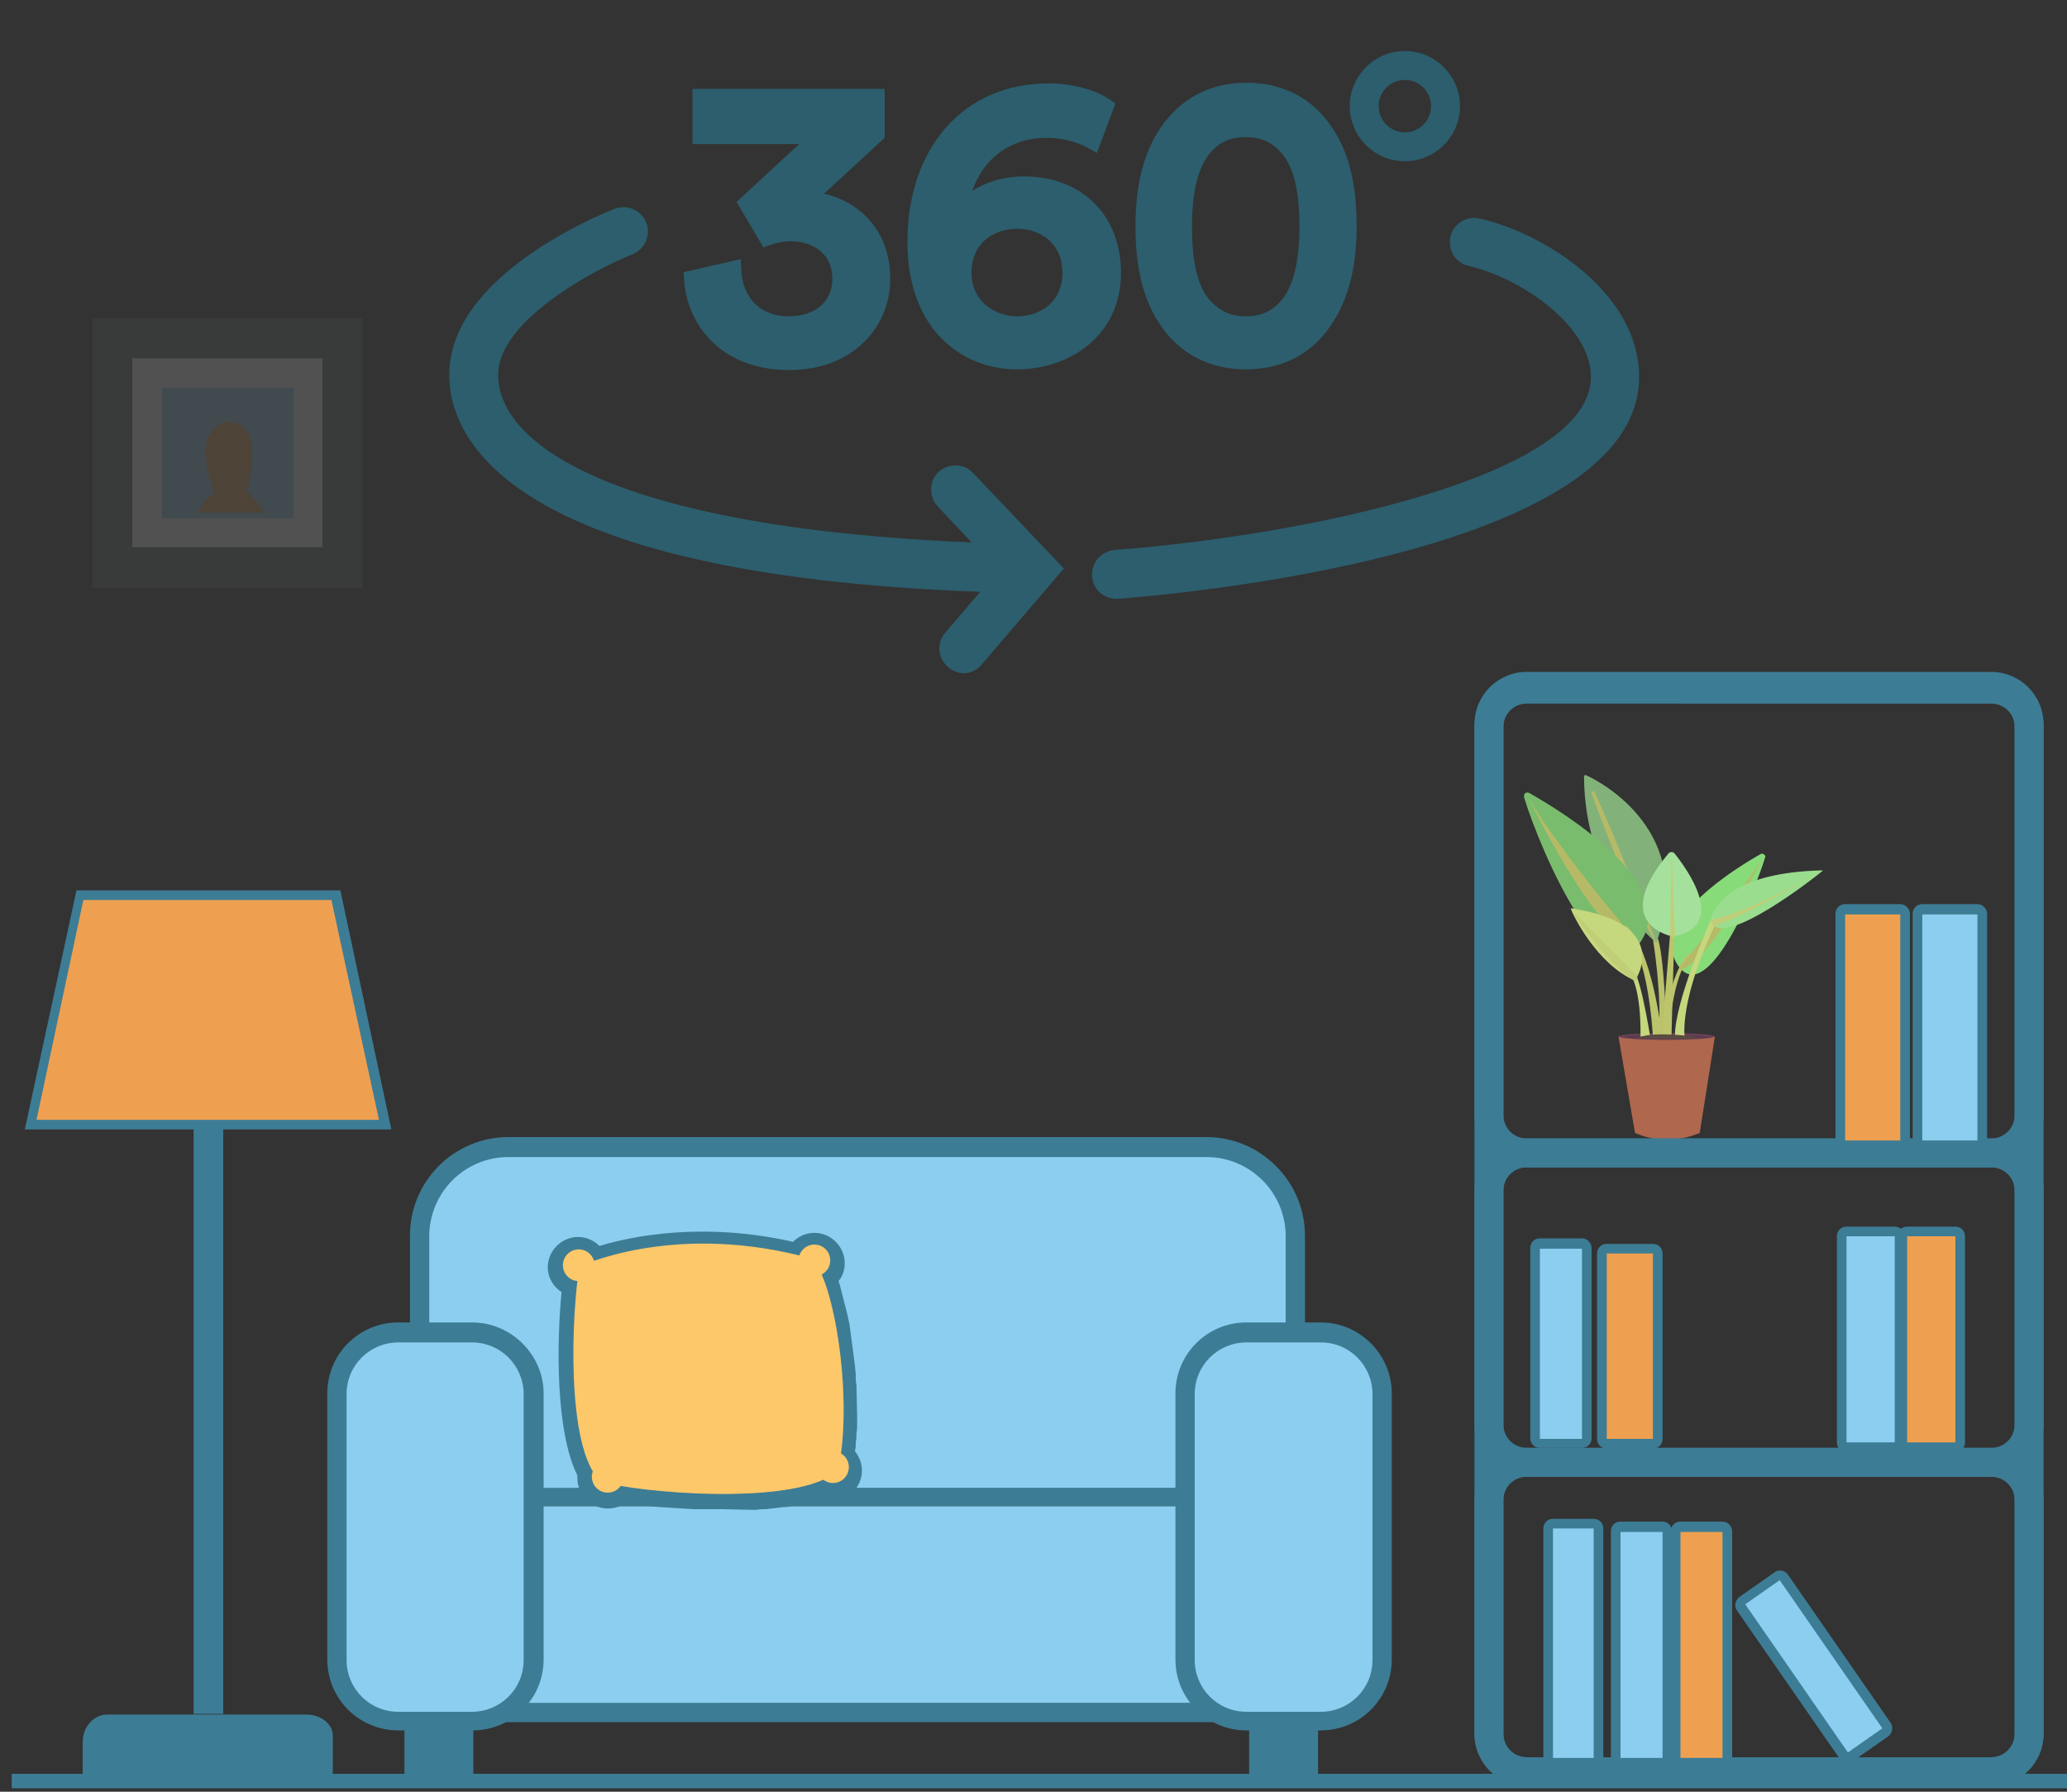 <?xml version="1.0" encoding="utf-8"?>
<!-- Generator: Adobe Illustrator 21.0.0, SVG Export Plug-In . SVG Version: 6.00 Build 0)  -->
<svg version="1.1" id="Layer_1" xmlns="http://www.w3.org/2000/svg" xmlns:xlink="http://www.w3.org/1999/xlink" x="0px" y="0px"
	 viewBox="0 0 300 260" style="enable-background:new 0 0 300 260;" xml:space="preserve">
<rect x="0" y="0" width="300" height="260" fill="#333333" stroke="none"/>
<style type="text/css">
	.st0{fill:#3D7C95;}
	.st1{fill:#8CCEEF;}
	.st2{fill:#5B394C;}
	.st3{fill:#AF674E;}
	.st4{fill:#684155;}
	.st5{fill:#B9C16B;}
	.st6{fill:#82B279;}
	.st7{fill:#B6BA67;}
	.st8{fill:#7ABC6D;}
	.st9{fill:#BCC46C;}
	.st10{fill:#88DB79;}
	.st11{fill:#C6D87D;}
	.st12{fill:#C1CE78;}
	.st13{fill:#A5E19C;}
	.st14{fill:#9ADD8E;}
	.st15{fill:#5B4B40;}
	.st16{fill:#EEA050;}
	.st17{opacity:0.15;}
	.st18{fill:#5E6A6E;}
	.st19{fill:#FFFFFF;}
	.st20{fill:#2C5E6D;}
	.st21{fill:#FDC86A;}
	.st22{opacity:0.37;}
</style>
<g>
	<rect x="58.7" y="245.8" class="st0" width="10" height="12.1"/>
</g>
<g>
	<rect x="181.3" y="245.8" class="st0" width="10" height="12.1"/>
</g>
<g>
	<g>
		<path class="st1" d="M65.1,248.5c-2.3,0-4.2-1.9-4.2-4.2V202c0-2.3,1.9-4.2,4.2-4.2h118.6c2.3,0,4.2,1.9,4.2,4.2v42.3
			c0,2.3-1.9,4.2-4.2,4.2H65.1z"/>
	</g>
	<g>
		<path class="st0" d="M183.7,199.2c1.5,0,2.8,1.3,2.8,2.8v42.3c0,1.5-1.3,2.8-2.8,2.8H65.1c-1.5,0-2.8-1.3-2.8-2.8V202
			c0-1.5,1.3-2.8,2.8-2.8H183.7 M183.7,196.4H65.1c-3.1,0-5.6,2.5-5.6,5.6v42.3c0,3.1,2.5,5.6,5.6,5.6h118.6c3.1,0,5.6-2.5,5.6-5.6
			V202C189.4,198.9,186.9,196.4,183.7,196.4L183.7,196.4z"/>
	</g>
</g>
<g>
	<rect x="1.7" y="257.4" class="st0" width="300" height="2.1"/>
</g>
<g>
	<g>
		<path class="st2" d="M241.9,150.8c-3.4,0-5.7-0.2-6.5-0.3c0.8-0.2,3.1-0.3,6.5-0.3c3.4,0,5.7,0.2,6.5,0.3
			C247.6,150.6,245.3,150.8,241.9,150.8z"/>
	</g>
	<g>
		<path class="st3" d="M246.7,164.4L246.7,164.4c-3.1,1.3-6.5,1.3-9.4,0l0,0l-2.4-14h14L246.7,164.4z"/>
	</g>
	<g>
		<ellipse class="st4" cx="241.9" cy="150.4" rx="7" ry="0.5"/>
	</g>
	<g>
		<path class="st2" d="M241.9,150.8c-3.4,0-5.7-0.2-6.5-0.3c0.8-0.2,3.1-0.3,6.5-0.3c3.4,0,5.7,0.2,6.5,0.3
			C247.6,150.6,245.3,150.8,241.9,150.8z"/>
	</g>
	<g>
		<path class="st5" d="M239.9,136.3c0,0,1.4,8.3,0.8,14.1c0,0,0.7,0.3,1,0c0.3-0.3-0.2-12.6-1.2-14.5
			C240.4,135.9,239.8,135.9,239.9,136.3z"/>
	</g>
	<g>
		<path class="st6" d="M240.4,136.8c0,0-10.4-8.2-10.5-24.1c0-0.2,0.2-0.3,0.3-0.2C232.5,113.5,246.2,120.9,240.4,136.8z"/>
	</g>
	<g>
		<path class="st7" d="M231,115.1c2.2,6.1,7.5,19.8,9.4,21.6c0,0-5.9-15.2-9-21.8C231.3,114.7,230.9,114.9,231,115.1z"/>
	</g>
	<g>
		<path class="st8" d="M221.2,115.7c-0.1-0.5,0.3-0.9,0.8-0.6c4.6,2.6,21.2,12.7,16.4,21.1C233.2,145.4,223.7,123.9,221.2,115.7z"/>
	</g>
	<g>
		<path class="st9" d="M235.9,135c0,0,3.1,2.6,4,15.3l1.3-0.1c0,0-1.4-12.6-5.3-16V135z"/>
	</g>
	<g>
		<path class="st7" d="M221.9,115.9c0,0,9.2,19.2,15.5,21.5c0,0,0.5,0.1,0.5-0.4C237.9,137,226.6,123.9,221.9,115.9z"/>
	</g>
	<g>
		<path class="st10" d="M256.2,124.4c0.1-0.3-0.3-0.6-0.6-0.5c-3.4,1.9-15.9,9.5-12.3,15.8C247.3,146.7,254.3,130.5,256.2,124.4z"/>
	</g>
	<g>
		<path class="st9" d="M245.2,138.9c0,0-2.3,2-3,11.4l-1-0.1c0,0,1.1-9.4,4-11.9V138.9z"/>
	</g>
	<g>
		<path class="st7" d="M255.7,124.6c0,0-6.9,14.3-11.6,16.1c0,0-0.4,0-0.4-0.3C243.7,140.4,252.1,130.5,255.7,124.6z"/>
	</g>
	<g>
		<path class="st11" d="M237.3,142.3c0,0,5.7-8.2-9.3-10.5c0,0-0.1,0,0,0.1C228.2,132.6,231.7,139.9,237.3,142.3z"/>
	</g>
	<g>
		<path class="st11" d="M236.7,141.5c0,0,1.5,2,1.4,9l1.4-0.1c0,0-1.8-11.2-2.7-9.1"/>
	</g>
	<g>
		<path class="st12" d="M237.6,141.6l-9-9c-0.1-0.1-0.2,0-0.2,0.1c1.6,2.2,5.7,7.8,8.8,9.6C237.3,142.3,237.8,142.5,237.6,141.6z"/>
	</g>
	<g>
		<polygon class="st9" points="242.4,135.5 241.2,150.2 242.6,150.2 243,135.5 		"/>
	</g>
	<g>
		<path class="st13" d="M242.8,135.9c0,0-9.4-1.6-0.6-12.1c0.2-0.2,0.6-0.2,0.8,0C244.7,125.9,251,134.4,242.8,135.9z"/>
	</g>
	<g>
		<path class="st12" d="M242.4,135.8l0.2-10.9c0-0.1,0.1-0.1,0.1,0l0.4,11C243.1,135.9,242.6,136.2,242.4,135.8z"/>
	</g>
	<g>
		<path class="st14" d="M248.4,133c0.5-1.5,3-6.4,16.1-6.7c0,0,0.1,0.1,0,0.1c-1.2,1-14.1,11.1-16.1,7.5
			C248.3,133.6,248.3,133.3,248.4,133z"/>
	</g>
	<g>
		<path class="st11" d="M248.3,133.5c0,0-5.3,11.9-5.2,16.9h1.4c0,0-0.8-5.3,4.6-16.6C249.1,133.8,249.1,133.1,248.3,133.5z"/>
	</g>
	<g>
		<path class="st12" d="M248.3,133.5c0,0,4.6-0.7,15.6-6.8c0,0-11,6.4-15,7.6C248.9,134.4,248.3,134.5,248.3,133.5z"/>
	</g>
	<g>
		<path class="st15" d="M246.6,150.6c-1.6-0.3-3.3-0.5-4.9-0.5c-0.3,0-0.7,0-1,0c-1.1,0-2.2,0.2-3.3,0.5c1.1,0.1,2.6,0.1,4.5,0.1
			C243.9,150.8,245.5,150.7,246.6,150.6z"/>
	</g>
</g>
<g>
	<g>
		<g>
			<path class="st0" d="M15.6,248.8h28.8c2.2,0,3.9,1.4,3.9,3v6.7H12v-5.7C12,250.6,13.6,248.8,15.6,248.8z"/>
		</g>
	</g>
	<g>
		<rect x="28.1" y="134.7" class="st0" width="4.3" height="114"/>
	</g>
	<g>
		<polygon class="st16" points="4.4,163.2 55.9,163.2 48.7,129.9 11.6,129.9 		"/>
		<path class="st0" d="M56.8,163.9H3.6l7.5-34.7h38.3L56.8,163.9z M5.3,162.5H55l-6.9-31.9h-36L5.3,162.5z"/>
	</g>
</g>
<g class="st17">
	<g>
		<rect x="13.4" y="46.2" class="st18" width="39.2" height="39.1"/>
	</g>
	<g>
		<g>
			<rect x="19.2" y="52" class="st19" width="27.6" height="27.4"/>
		</g>
	</g>
	<g>
		<rect x="23.5" y="56.3" class="st1" width="19.1" height="18.9"/>
	</g>
	<g>
		<path class="st16" d="M38.2,74.3c0,0-0.7-1.7-2.4-2.9c0,0,1.8-6.4,0-8.9c-1.8-2.5-5.7-1.2-5.9,2.3c-0.3,3.4,1.3,6.7,1.3,6.7
			s-1.7,0.8-2.4,2.9H38.2z"/>
	</g>
</g>
<g>
	<g>
		<g>
			<path class="st20" d="M114.5,53.7c-9.9,0-14.8-6.7-15.2-13l-0.1-1.2l8.3-1.9l0.1,1.7c0.2,4,2.9,6.6,6.8,6.6
				c3.9,0,6.4-2.1,6.4-5.4c0-4.1-3.3-5.5-6.1-5.5c-0.9,0-1.9,0.2-2.8,0.5l-1.1,0.4l-3.9-6.6l9.1-8.4h-15.5v-8h27.9V20l-8.8,8.1
				c5.2,1.2,9.6,5.4,9.6,12.3C129.3,47,124.2,53.7,114.5,53.7z"/>
		</g>
	</g>
	<g>
		<g>
			<path class="st20" d="M147.6,53.6c-7.9,0-15.9-5.7-15.9-18.5c0-13.7,8.2-23,20.5-23c3.4,0,6.7,0.9,8.8,2.3l0.9,0.6l-2.7,7.2
				l-1.4-0.8c-1.1-0.6-3.3-1.4-5.9-1.4c-5.2,0-9.1,2.9-10.8,7.7c1.9-1.2,4.4-2.1,7.5-2.1c8.4,0,14.1,5.6,14.1,14
				C162.7,48.8,155.1,53.6,147.6,53.6z M147.6,33.2c-3.3,0-6.6,2-6.6,6.4c0,4.1,3.4,6.3,6.6,6.3c3.3,0,6.6-2,6.6-6.3
				C154.2,35.2,150.9,33.2,147.6,33.2z"/>
		</g>
	</g>
	<g>
		<g>
			<path class="st20" d="M180.8,53.6c-5.3,0-9.7-2.3-12.5-6.6c-2.4-3.6-3.5-8.2-3.5-14.2s1.2-10.6,3.6-14.2
				c2.9-4.3,7.2-6.6,12.5-6.6c5.3,0,9.7,2.3,12.5,6.6c2.4,3.6,3.5,8.2,3.5,14.2s-1.2,10.6-3.6,14.2
				C190.5,51.3,186.2,53.6,180.8,53.6z M180.8,19.9c-2,0-3.6,0.6-4.9,2c-1.9,2-2.9,5.6-2.9,11s0.9,9,2.9,11c1.3,1.3,2.8,2,4.9,2
				c2,0,3.6-0.6,4.9-2c1.9-2,2.9-5.6,2.9-11s-0.9-9-2.9-11C184.4,20.5,182.8,19.9,180.8,19.9z"/>
		</g>
	</g>
</g>
<g>
	<path class="st20" d="M203.9,11.6c2.1,0,3.8,1.7,3.8,3.8s-1.7,3.8-3.8,3.8c-2.1,0-3.8-1.7-3.8-3.8S201.8,11.6,203.9,11.6
		 M203.9,7.4c-4.4,0-8,3.6-8,8c0,4.4,3.6,8,8,8c4.4,0,8-3.6,8-8C211.9,11,208.3,7.4,203.9,7.4L203.9,7.4z"/>
</g>
<g>
	<g>
		<path class="st1" d="M73.8,217.2c-7.1,0-12.9-5.8-12.9-12.9v-25c0-7.1,5.8-12.9,12.9-12.9h101.3c7.1,0,12.9,5.8,12.9,12.9v25
			c0,7.1-5.8,12.9-12.9,12.9H73.8z"/>
	</g>
	<g>
		<path class="st0" d="M175.1,167.9c6.3,0,11.5,5.1,11.5,11.5v25c0,6.3-5.1,11.5-11.5,11.5H73.8c-6.3,0-11.5-5.1-11.5-11.5v-25
			c0-6.3,5.1-11.5,11.5-11.5H175.1 M175.1,165H73.8c-7.9,0-14.3,6.4-14.3,14.3v25c0,7.9,6.4,14.3,14.3,14.3h101.3
			c7.9,0,14.3-6.4,14.3-14.3v-25C189.4,171.5,183,165,175.1,165L175.1,165z"/>
	</g>
</g>
<g>
	<g>
		<path class="st1" d="M57.8,249.8c-4.9,0-8.9-4-8.9-8.9v-38.6c0-4.9,4-8.9,8.9-8.9h10.8c4.9,0,8.9,4,8.9,8.9v38.6
			c0,4.9-4,8.9-8.9,8.9H57.8z"/>
	</g>
	<g>
		<path class="st0" d="M68.5,194.8c4.2,0,7.5,3.4,7.5,7.5v38.6c0,4.2-3.4,7.5-7.5,7.5H57.8c-4.2,0-7.5-3.4-7.5-7.5v-38.6
			c0-4.2,3.4-7.5,7.5-7.5H68.5 M68.5,191.9H57.8c-5.7,0-10.3,4.6-10.3,10.3v38.6c0,5.7,4.6,10.3,10.3,10.3h10.8
			c5.7,0,10.3-4.6,10.3-10.3v-38.6C78.9,196.6,74.2,191.9,68.5,191.9L68.5,191.9z"/>
	</g>
</g>
<g>
	<g>
		<path class="st1" d="M180.9,249.8c-4.9,0-8.9-4-8.9-8.9v-38.6c0-4.9,4-8.9,8.9-8.9h10.8c4.9,0,8.9,4,8.9,8.9v38.6
			c0,4.9-4,8.9-8.9,8.9H180.9z"/>
	</g>
	<g>
		<path class="st0" d="M191.7,194.8c4.2,0,7.5,3.4,7.5,7.5v38.6c0,4.2-3.4,7.5-7.5,7.5h-10.8c-4.2,0-7.5-3.4-7.5-7.5v-38.6
			c0-4.2,3.4-7.5,7.5-7.5H191.7 M191.7,191.9h-10.8c-5.7,0-10.3,4.6-10.3,10.3v38.6c0,5.7,4.6,10.3,10.3,10.3h10.8
			c5.7,0,10.3-4.6,10.3-10.3v-38.6C202,196.6,197.4,191.9,191.7,191.9L191.7,191.9z"/>
	</g>
</g>
<g>
	<path class="st0" d="M289,259.1h-67.4c-4.2,0-7.6-3.4-7.6-7.6V105.1c0-4.2,3.4-7.6,7.6-7.6H289c4.2,0,7.6,3.4,7.6,7.6v146.4
		C296.6,255.7,293.2,259.1,289,259.1z M221.6,101.8c-1.9,0-3.4,1.5-3.4,3.4v146.4c0,1.9,1.5,3.4,3.4,3.4H289c1.9,0,3.4-1.5,3.4-3.4
		V105.1c0-1.9-1.5-3.4-3.4-3.4H221.6z"/>
</g>
<g>
	<path class="st0" d="M289,169.4h-67.4c-4.2,0-7.6-3.4-7.6-7.6v-56.3c0-4.2,3.4-7.6,7.6-7.6H289c4.2,0,7.6,3.4,7.6,7.6v56.3
		C296.6,166,293.2,169.4,289,169.4z M221.6,102.1c-1.9,0-3.4,1.5-3.4,3.4v56.3c0,1.9,1.5,3.4,3.4,3.4H289c1.9,0,3.4-1.5,3.4-3.4
		v-56.3c0-1.9-1.5-3.4-3.4-3.4H221.6z"/>
</g>
<g>
	<path class="st0" d="M289,214.3h-67.4c-4.2,0-7.6-3.4-7.6-7.6v-33.9c0-4.2,3.4-7.6,7.6-7.6H289c4.2,0,7.6,3.4,7.6,7.6v33.9
		C296.6,210.9,293.2,214.3,289,214.3z M221.6,169.4c-1.9,0-3.4,1.5-3.4,3.4v33.9c0,1.9,1.5,3.4,3.4,3.4H289c1.9,0,3.4-1.5,3.4-3.4
		v-33.9c0-1.9-1.5-3.4-3.4-3.4H221.6z"/>
</g>
<g>
	<path class="st0" d="M289,259.2h-67.4c-4.2,0-7.6-3.4-7.6-7.6v-33.9c0-4.2,3.4-7.6,7.6-7.6H289c4.2,0,7.6,3.4,7.6,7.6v33.9
		C296.6,255.8,293.2,259.2,289,259.2z M221.6,214.3c-1.9,0-3.4,1.5-3.4,3.4v33.9c0,1.9,1.5,3.4,3.4,3.4H289c1.9,0,3.4-1.5,3.4-3.4
		v-33.9c0-1.9-1.5-3.4-3.4-3.4H221.6z"/>
</g>
<g>
	<g>
		<path class="st1" d="M268.2,255c-0.2,0-0.4-0.1-0.6-0.3l-14.9-21.5c-0.1-0.2-0.1-0.3-0.1-0.5c0-0.2,0.1-0.3,0.3-0.5l5-3.5
			c0.1-0.1,0.3-0.1,0.4-0.1c0.2,0,0.4,0.1,0.6,0.3l14.9,21.5c0.1,0.2,0.1,0.3,0.1,0.5c0,0.2-0.1,0.3-0.3,0.5l-5,3.5
			C268.5,255,268.4,255,268.2,255z"/>
	</g>
	<g>
		<path class="st0" d="M258.3,229.3l14.9,21.5l-5,3.5l-14.9-21.5L258.3,229.3 M258.3,227.9c-0.3,0-0.6,0.1-0.8,0.3l-5,3.5
			c-0.3,0.2-0.5,0.5-0.6,0.9s0,0.8,0.2,1.1l14.9,21.5c0.3,0.4,0.7,0.6,1.2,0.6c0.3,0,0.6-0.1,0.8-0.3l5-3.5c0.3-0.2,0.5-0.5,0.6-0.9
			c0.1-0.4,0-0.8-0.2-1.1l-14.9-21.5C259.2,228.1,258.8,227.9,258.3,227.9L258.3,227.9z"/>
	</g>
</g>
<g>
	<g>
		<path class="st1" d="M279,166.1c-0.4,0-0.7-0.3-0.7-0.7v-32.8c0-0.4,0.3-0.7,0.7-0.7h8c0.4,0,0.7,0.3,0.7,0.7v32.8
			c0,0.4-0.3,0.7-0.7,0.7H279z"/>
	</g>
	<g>
		<path class="st0" d="M287,132.7v32.8h-8v-32.8H287 M287,131.2h-8c-0.8,0-1.4,0.6-1.4,1.4v32.8c0,0.8,0.6,1.4,1.4,1.4h8
			c0.8,0,1.4-0.6,1.4-1.4v-32.8C288.4,131.9,287.8,131.2,287,131.2L287,131.2z"/>
	</g>
</g>
<g>
	<g>
		<path class="st16" d="M267.8,166.1c-0.4,0-0.7-0.3-0.7-0.7v-32.8c0-0.4,0.3-0.7,0.7-0.7h8c0.4,0,0.7,0.3,0.7,0.7v32.8
			c0,0.4-0.3,0.7-0.7,0.7H267.8z"/>
	</g>
	<g>
		<path class="st0" d="M275.8,132.7v32.8h-8v-32.8H275.8 M275.8,131.2h-8c-0.8,0-1.4,0.6-1.4,1.4v32.8c0,0.8,0.6,1.4,1.4,1.4h8
			c0.8,0,1.4-0.6,1.4-1.4v-32.8C277.2,131.9,276.6,131.2,275.8,131.2L275.8,131.2z"/>
	</g>
</g>
<g>
	<g>
		<path class="st16" d="M243.8,255.8c-0.4,0-0.7-0.3-0.7-0.7v-32.8c0-0.4,0.3-0.7,0.7-0.7h6.1c0.4,0,0.7,0.3,0.7,0.7v32.8
			c0,0.4-0.3,0.7-0.7,0.7H243.8z"/>
	</g>
	<g>
		<path class="st0" d="M250,222.3v32.8h-6.1v-32.8H250 M250,220.8h-6.1c-0.8,0-1.4,0.6-1.4,1.4v32.8c0,0.8,0.6,1.4,1.4,1.4h6.1
			c0.8,0,1.4-0.6,1.4-1.4v-32.8C251.4,221.5,250.8,220.8,250,220.8L250,220.8z"/>
	</g>
</g>
<g>
	<g>
		<path class="st1" d="M235.2,255.8c-0.4,0-0.7-0.3-0.7-0.7v-32.8c0-0.4,0.3-0.7,0.7-0.7h6.1c0.4,0,0.7,0.3,0.7,0.7v32.8
			c0,0.4-0.3,0.7-0.7,0.7H235.2z"/>
	</g>
	<g>
		<path class="st0" d="M241.3,222.3v32.8h-6.1v-32.8H241.3 M241.3,220.8h-6.1c-0.8,0-1.4,0.6-1.4,1.4v32.8c0,0.8,0.6,1.4,1.4,1.4
			h6.1c0.8,0,1.4-0.6,1.4-1.4v-32.8C242.7,221.5,242.1,220.8,241.3,220.8L241.3,220.8z"/>
	</g>
</g>
<g>
	<g>
		<path class="st1" d="M225.4,255.8c-0.4,0-0.7-0.3-0.7-0.7v-33.3c0-0.4,0.3-0.7,0.7-0.7h5.9c0.4,0,0.7,0.3,0.7,0.7v33.3
			c0,0.4-0.3,0.7-0.7,0.7H225.4z"/>
	</g>
	<g>
		<path class="st0" d="M231.3,221.8v33.3h-5.9v-33.3H231.3 M231.3,220.4h-5.9c-0.8,0-1.4,0.6-1.4,1.4v33.3c0,0.8,0.6,1.4,1.4,1.4
			h5.9c0.8,0,1.4-0.6,1.4-1.4v-33.3C232.7,221,232.1,220.4,231.3,220.4L231.3,220.4z"/>
	</g>
</g>
<g>
	<g>
		<path class="st16" d="M276.8,210c-0.4,0-0.7-0.3-0.7-0.7v-29.9c0-0.4,0.3-0.7,0.7-0.7h7c0.4,0,0.7,0.3,0.7,0.7v29.9
			c0,0.4-0.3,0.7-0.7,0.7H276.8z"/>
	</g>
	<g>
		<path class="st0" d="M283.8,179.4v29.9h-7v-29.9H283.8 M283.8,178h-7c-0.8,0-1.4,0.6-1.4,1.4v29.9c0,0.8,0.6,1.4,1.4,1.4h7
			c0.8,0,1.4-0.6,1.4-1.4v-29.9C285.2,178.6,284.6,178,283.8,178L283.8,178z"/>
	</g>
</g>
<g>
	<g>
		<path class="st1" d="M268,210c-0.4,0-0.7-0.3-0.7-0.7v-29.9c0-0.4,0.3-0.7,0.7-0.7h7c0.4,0,0.7,0.3,0.7,0.7v29.9
			c0,0.4-0.3,0.7-0.7,0.7H268z"/>
	</g>
	<g>
		<path class="st0" d="M275,179.4v29.9h-7v-29.9H275 M275,178h-7c-0.8,0-1.4,0.6-1.4,1.4v29.9c0,0.8,0.6,1.4,1.4,1.4h7
			c0.8,0,1.4-0.6,1.4-1.4v-29.9C276.4,178.6,275.8,178,275,178L275,178z"/>
	</g>
</g>
<g>
	<g>
		<path class="st16" d="M233.2,209.5c-0.4,0-0.7-0.3-0.7-0.7v-26.9c0-0.4,0.3-0.7,0.7-0.7h6.7c0.4,0,0.7,0.3,0.7,0.7v26.9
			c0,0.4-0.3,0.7-0.7,0.7H233.2z"/>
	</g>
	<g>
		<path class="st0" d="M239.9,181.9v26.9h-6.7v-26.9H239.9 M239.9,180.5h-6.7c-0.8,0-1.4,0.6-1.4,1.4v26.9c0,0.8,0.6,1.4,1.4,1.4
			h6.7c0.8,0,1.4-0.6,1.4-1.4v-26.9C241.3,181.1,240.7,180.5,239.9,180.5L239.9,180.5z"/>
	</g>
</g>
<g>
	<g>
		<path class="st1" d="M223.5,209.5c-0.4,0-0.7-0.3-0.7-0.7v-27.6c0-0.4,0.3-0.7,0.7-0.7h6.1c0.4,0,0.7,0.3,0.7,0.7v27.6
			c0,0.4-0.3,0.7-0.7,0.7H223.5z"/>
	</g>
	<g>
		<path class="st0" d="M229.6,181.2v27.6h-6.1v-27.6H229.6 M229.6,179.7h-6.1c-0.8,0-1.4,0.6-1.4,1.4v27.6c0,0.8,0.6,1.4,1.4,1.4
			h6.1c0.8,0,1.4-0.6,1.4-1.4v-27.6C231,180.4,230.4,179.7,229.6,179.7L229.6,179.7z"/>
	</g>
</g>
<g>
	<g>
		<g>
			<path class="st13" d="M122,211.1C122,211.1,122,211.1,122,211.1c0-0.3,0.1-0.5,0.1-0.8c0-0.1,0-0.3,0-0.4c0-0.2,0.1-0.5,0.1-0.7
				c0-0.1,0-0.3,0-0.4c0-0.3,0-0.6,0.1-0.9c0-0.1,0-0.2,0-0.3c0-0.4,0-0.8,0.1-1.2c0-0.1,0-0.2,0-0.3c0-0.3,0-0.6,0-0.9
				c0-0.2,0-0.3,0-0.5c0-0.3,0-0.5,0-0.8c0-0.2,0-0.3,0-0.5c0-0.3,0-0.5,0-0.8c0-0.2,0-0.3,0-0.5c0-0.3,0-0.5,0-0.8
				c0-0.2,0-0.3,0-0.5c0-0.3,0-0.6-0.1-1c0-0.1,0-0.2,0-0.3c0-0.4-0.1-0.8-0.1-1.2c0-0.2,0-0.4-0.1-0.5c0-0.2,0-0.5-0.1-0.7
				c0-0.2,0-0.4-0.1-0.6c0-0.2-0.1-0.4-0.1-0.6c0-0.2-0.1-0.4-0.1-0.6c0-0.2-0.1-0.4-0.1-0.6c0-0.2-0.1-0.4-0.1-0.6
				c0-0.2-0.1-0.4-0.1-0.6c0-0.2-0.1-0.4-0.1-0.6c0-0.1-0.1-0.3-0.1-0.4c-0.1-0.4-0.2-0.9-0.3-1.3c0-0.1-0.1-0.3-0.1-0.4
				c0-0.2-0.1-0.4-0.1-0.6c0-0.1-0.1-0.3-0.1-0.4c-0.1-0.2-0.1-0.4-0.2-0.6c0-0.1-0.1-0.3-0.1-0.4c-0.1-0.2-0.1-0.4-0.2-0.6
				c0-0.1-0.1-0.2-0.1-0.3c-0.1-0.2-0.1-0.4-0.2-0.6c0-0.1,0-0.1-0.1-0.2c-0.2-0.7-0.5-1.3-0.7-1.9c0,0,0,0,0,0
				c0.7-0.4,1.3-1.1,1.3-2c0-1.3-1-2.3-2.3-2.3c-1,0-1.9,0.7-2.2,1.6c-14.5-3.6-25.5-0.8-29.9,0.8c-0.3-1-1.1-1.7-2.2-1.7
				c-1.3,0-2.3,1-2.3,2.3c0,1.2,0.9,2.2,2.1,2.3c-0.8,7.1-1.3,21.8,2.3,27.7c-0.1,0.2-0.1,0.5-0.1,0.8c0,1.3,1,2.3,2.3,2.3
				c0.8,0,1.4-0.4,1.9-1c0.2,0,0.3,0.1,0.5,0.1l0,0l0,0c0.3,0,0.5,0.1,0.8,0.1c0,0,0,0,0.1,0c0.3,0,0.5,0.1,0.8,0.1c0,0,0,0,0.1,0
				c1.2,0.2,2.4,0.3,3.8,0.4c0,0,0,0,0.1,0c0.3,0,0.6,0,0.8,0.1c0.1,0,0.2,0,0.3,0c0.3,0,0.5,0,0.8,0.1c0.1,0,0.3,0,0.4,0
				c0.3,0,0.5,0,0.8,0c0.1,0,0.3,0,0.4,0c0.3,0,0.5,0,0.8,0c0.1,0,0.3,0,0.4,0c0.4,0,0.9,0,1.3,0c0.2,0,0.4,0,0.6,0
				c0.2,0,0.4,0,0.6,0c0.2,0,0.4,0,0.7,0c0.2,0,0.4,0,0.6,0c0.2,0,0.4,0,0.7,0c0.2,0,0.4,0,0.6,0c0.2,0,0.5,0,0.7,0
				c0.2,0,0.4,0,0.6,0c0.3,0,0.5,0,0.8,0c0.2,0,0.3,0,0.5,0c0.3,0,0.7,0,1,0c0.1,0,0.2,0,0.3,0c0.4,0,0.8-0.1,1.2-0.1
				c0.1,0,0.2,0,0.3,0c0.3,0,0.6-0.1,0.8-0.1c0.1,0,0.3,0,0.4,0c0.2,0,0.5-0.1,0.7-0.1c0.1,0,0.3,0,0.4-0.1c0.2,0,0.5-0.1,0.7-0.1
				c0.1,0,0.3,0,0.4-0.1c0.2,0,0.5-0.1,0.7-0.1c0.1,0,0.2,0,0.3-0.1c0.3-0.1,0.6-0.1,0.9-0.2c0,0,0,0,0.1,0c0.3-0.1,0.6-0.2,0.9-0.3
				c0.1,0,0.2-0.1,0.3-0.1c0.2-0.1,0.4-0.1,0.6-0.2c0.1,0,0.2-0.1,0.3-0.1c0.2-0.1,0.3-0.1,0.5-0.2c0,0,0,0,0.1,0
				c0.4,0.3,0.9,0.5,1.4,0.5c1.3,0,2.3-1,2.3-2.3C123.1,212.2,122.7,211.5,122,211.1z"/>
		</g>
		<g>
			<path class="st0" d="M104.8,219l-2.8,0c-0.4,0-0.9,0-1.3,0l-4.8-0.3c-1.5-0.1-2.8-0.3-3.9-0.4l-1.2-0.2c-0.7,0.5-1.6,0.8-2.6,0.8
				c-2.4,0-4.4-2-4.4-4.4c0-0.1,0-0.3,0-0.4c-3.2-6.4-3-19.3-2.3-26.6c-1.2-0.8-2-2.1-2-3.6c0-2.4,2-4.4,4.4-4.4
				c1.2,0,2.3,0.5,3.1,1.3c5-1.5,15.2-3.5,28.1-0.6c0.8-0.8,1.9-1.3,3.1-1.3c2.4,0,4.4,2,4.4,4.4c0,1-0.3,1.9-0.9,2.6
				c0.1,0.2,0.1,0.4,0.2,0.6l1.1,4.3c0.1,0.5,0.2,1,0.3,1.4l0.8,6.1c0,0.4,0.1,0.8,0.1,1.2l0,0.4c0,0.3,0,0.7,0.1,1l0.1,4.5
				c0,0.3,0,0.6,0,1l0,0.3c0,0.4,0,0.8-0.1,1.3l0,0.2c0,0.4,0,0.7-0.1,1l0,0.4c0,0.3,0,0.5-0.1,0.8l0,0.2c0.6,0.8,1,1.7,1,2.8
				c0,2.4-2,4.4-4.4,4.4c-0.5,0-1.1-0.1-1.6-0.3l0,0c-0.2,0.1-0.5,0.2-0.7,0.2l-0.3,0.1c-0.3,0.1-0.7,0.2-1,0.3
				c-0.4,0.1-0.7,0.2-1.1,0.2l-1.4,0.3c-0.4,0.1-0.6,0.1-0.9,0.1l-1.7,0.2c-0.3,0-0.6,0.1-0.9,0.1l-0.4,0c-0.4,0-0.8,0.1-1.2,0.1
				L104.8,219z M109.2,214.6l0.4,2.1l-0.1-2.1c0.4,0,0.8-0.1,1.2-0.1l4.6-0.6c0.3-0.1,0.6-0.1,0.9-0.2c0.4-0.1,0.6-0.2,0.9-0.2
				l0.3-0.1c0.2-0.1,0.4-0.1,0.5-0.2l0.2-0.1c0.2-0.1,0.3-0.1,0.5-0.2l1.2-0.5l1.1,0.8c0.2,0,0.3,0,0.3-0.1c0-0.1-0.1-0.1-0.1-0.1
				l-1.2-0.7l0.4-2.5c0-0.2,0-0.5,0.1-0.7l0-0.4c0-0.3,0-0.5,0.1-0.8l0-0.3c0-0.4,0-0.8,0-1.2l0-0.3c0-0.3,0-0.6,0-0.9l-0.2-5.5
				c0-0.4-0.1-0.8-0.1-1.1l-0.8-5.7c-0.1-0.4-0.2-0.8-0.2-1.2l-0.8-3.1l2-0.8l-2,0.6l-0.2-0.5l2-0.8l-2,0.7
				c-0.2-0.6-0.4-1.2-0.6-1.7l-0.5-1.2l-1.3-0.3c-14.1-3.5-24.8-0.7-28.7,0.7l-0.9,0.3l-0.1,0.8c-0.9,7.5-1.1,21.2,2,26.3l0.5,0.9
				l-0.3,1c0,0.2,0.2,0.2,0.3,0.1l0.8-1.1l3.4,0.5c1.2,0.2,2.4,0.3,3.7,0.4l4.7,0.3c0.4,0,0.8,0,1.3,0l3.1,0L109.2,214.6z M84,183.5
				c-0.1,0-0.2,0.1-0.2,0.2c0,0.1,0.1,0.1,0.1,0.1l0.2,0l-0.1-0.2C84.1,183.6,84.1,183.5,84,183.5z M118.2,182.9
				c-0.1,0-0.1,0.1-0.1,0.1l-0.1,0.3l0.3-0.2c0,0,0.1-0.1,0.1-0.1C118.4,182.9,118.3,182.9,118.2,182.9z"/>
		</g>
	</g>
	<g>
		<g>
			<path class="st21" d="M84.1,183.8c0,0,13-6.3,32-1.6c4.2-2.1,8.1,20.1,5.5,31.2c-5.8,5.3-29.1,3.2-34.4,1.6
				C82,210.2,83,190.1,84.1,183.8z"/>
		</g>
		<g>
			<circle class="st21" cx="118.2" cy="182.9" r="2.3"/>
		</g>
		<g>
			<circle class="st21" cx="84" cy="183.6" r="2.3"/>
		</g>
		<g>
			<circle class="st21" cx="120.9" cy="212.9" r="2.3"/>
		</g>
		<g>
			<circle class="st21" cx="88.2" cy="214.3" r="2.3"/>
		</g>
		<g class="st22">
			<g>
				<path class="st21" d="M121.6,213.4c2.2-9.4-0.2-26.8-3.6-30.6c-1.7,2.6-3.2,5.4-4.1,6.7c-6.8,9.5-14.3,18.7-23.3,26.2
					C98.9,217,116.6,217.9,121.6,213.4z"/>
			</g>
		</g>
	</g>
</g>
<g>
	<g>
		<g>
			<path class="st20" d="M146.2,86C146.2,86,146.2,86,146.2,86c-73.1-1.9-81-22.7-81-31.6c0-14.3,21.5-23.1,24-24.1
				c1.8-0.7,3.9,0.2,4.6,2c0.7,1.8-0.2,3.9-2,4.6c-5.1,2-19.5,9.5-19.5,17.5c0,10.9,19.4,23,74,24.5c2,0.1,3.5,1.7,3.4,3.6
				C149.7,84.5,148.1,86,146.2,86z"/>
		</g>
	</g>
	<g>
		<g>
			<path class="st20" d="M139.9,97.7c-0.8,0-1.6-0.3-2.3-0.9c-1.5-1.3-1.7-3.5-0.4-5l7.7-9l-8.8-9.3c-1.3-1.4-1.3-3.7,0.1-5
				c1.4-1.3,3.7-1.3,5,0.1l13.2,13.9l-11.8,13.8C141.9,97.2,140.9,97.7,139.9,97.7z"/>
		</g>
	</g>
	<g>
		<g>
			<path class="st20" d="M162,86.9c-1.8,0-3.4-1.4-3.5-3.3c-0.1-2,1.3-3.6,3.3-3.8c26.7-2,69.1-10.5,69.1-25.1
				c0-7.5-10.3-14.4-17.7-16.1c-1.9-0.4-3.1-2.3-2.7-4.2c0.4-1.9,2.3-3.1,4.2-2.7c9.4,2.1,23.2,10.8,23.2,23
				c0,25.8-67.9,31.6-75.7,32.2C162.1,86.9,162,86.9,162,86.9z"/>
		</g>
	</g>
</g>
</svg>

